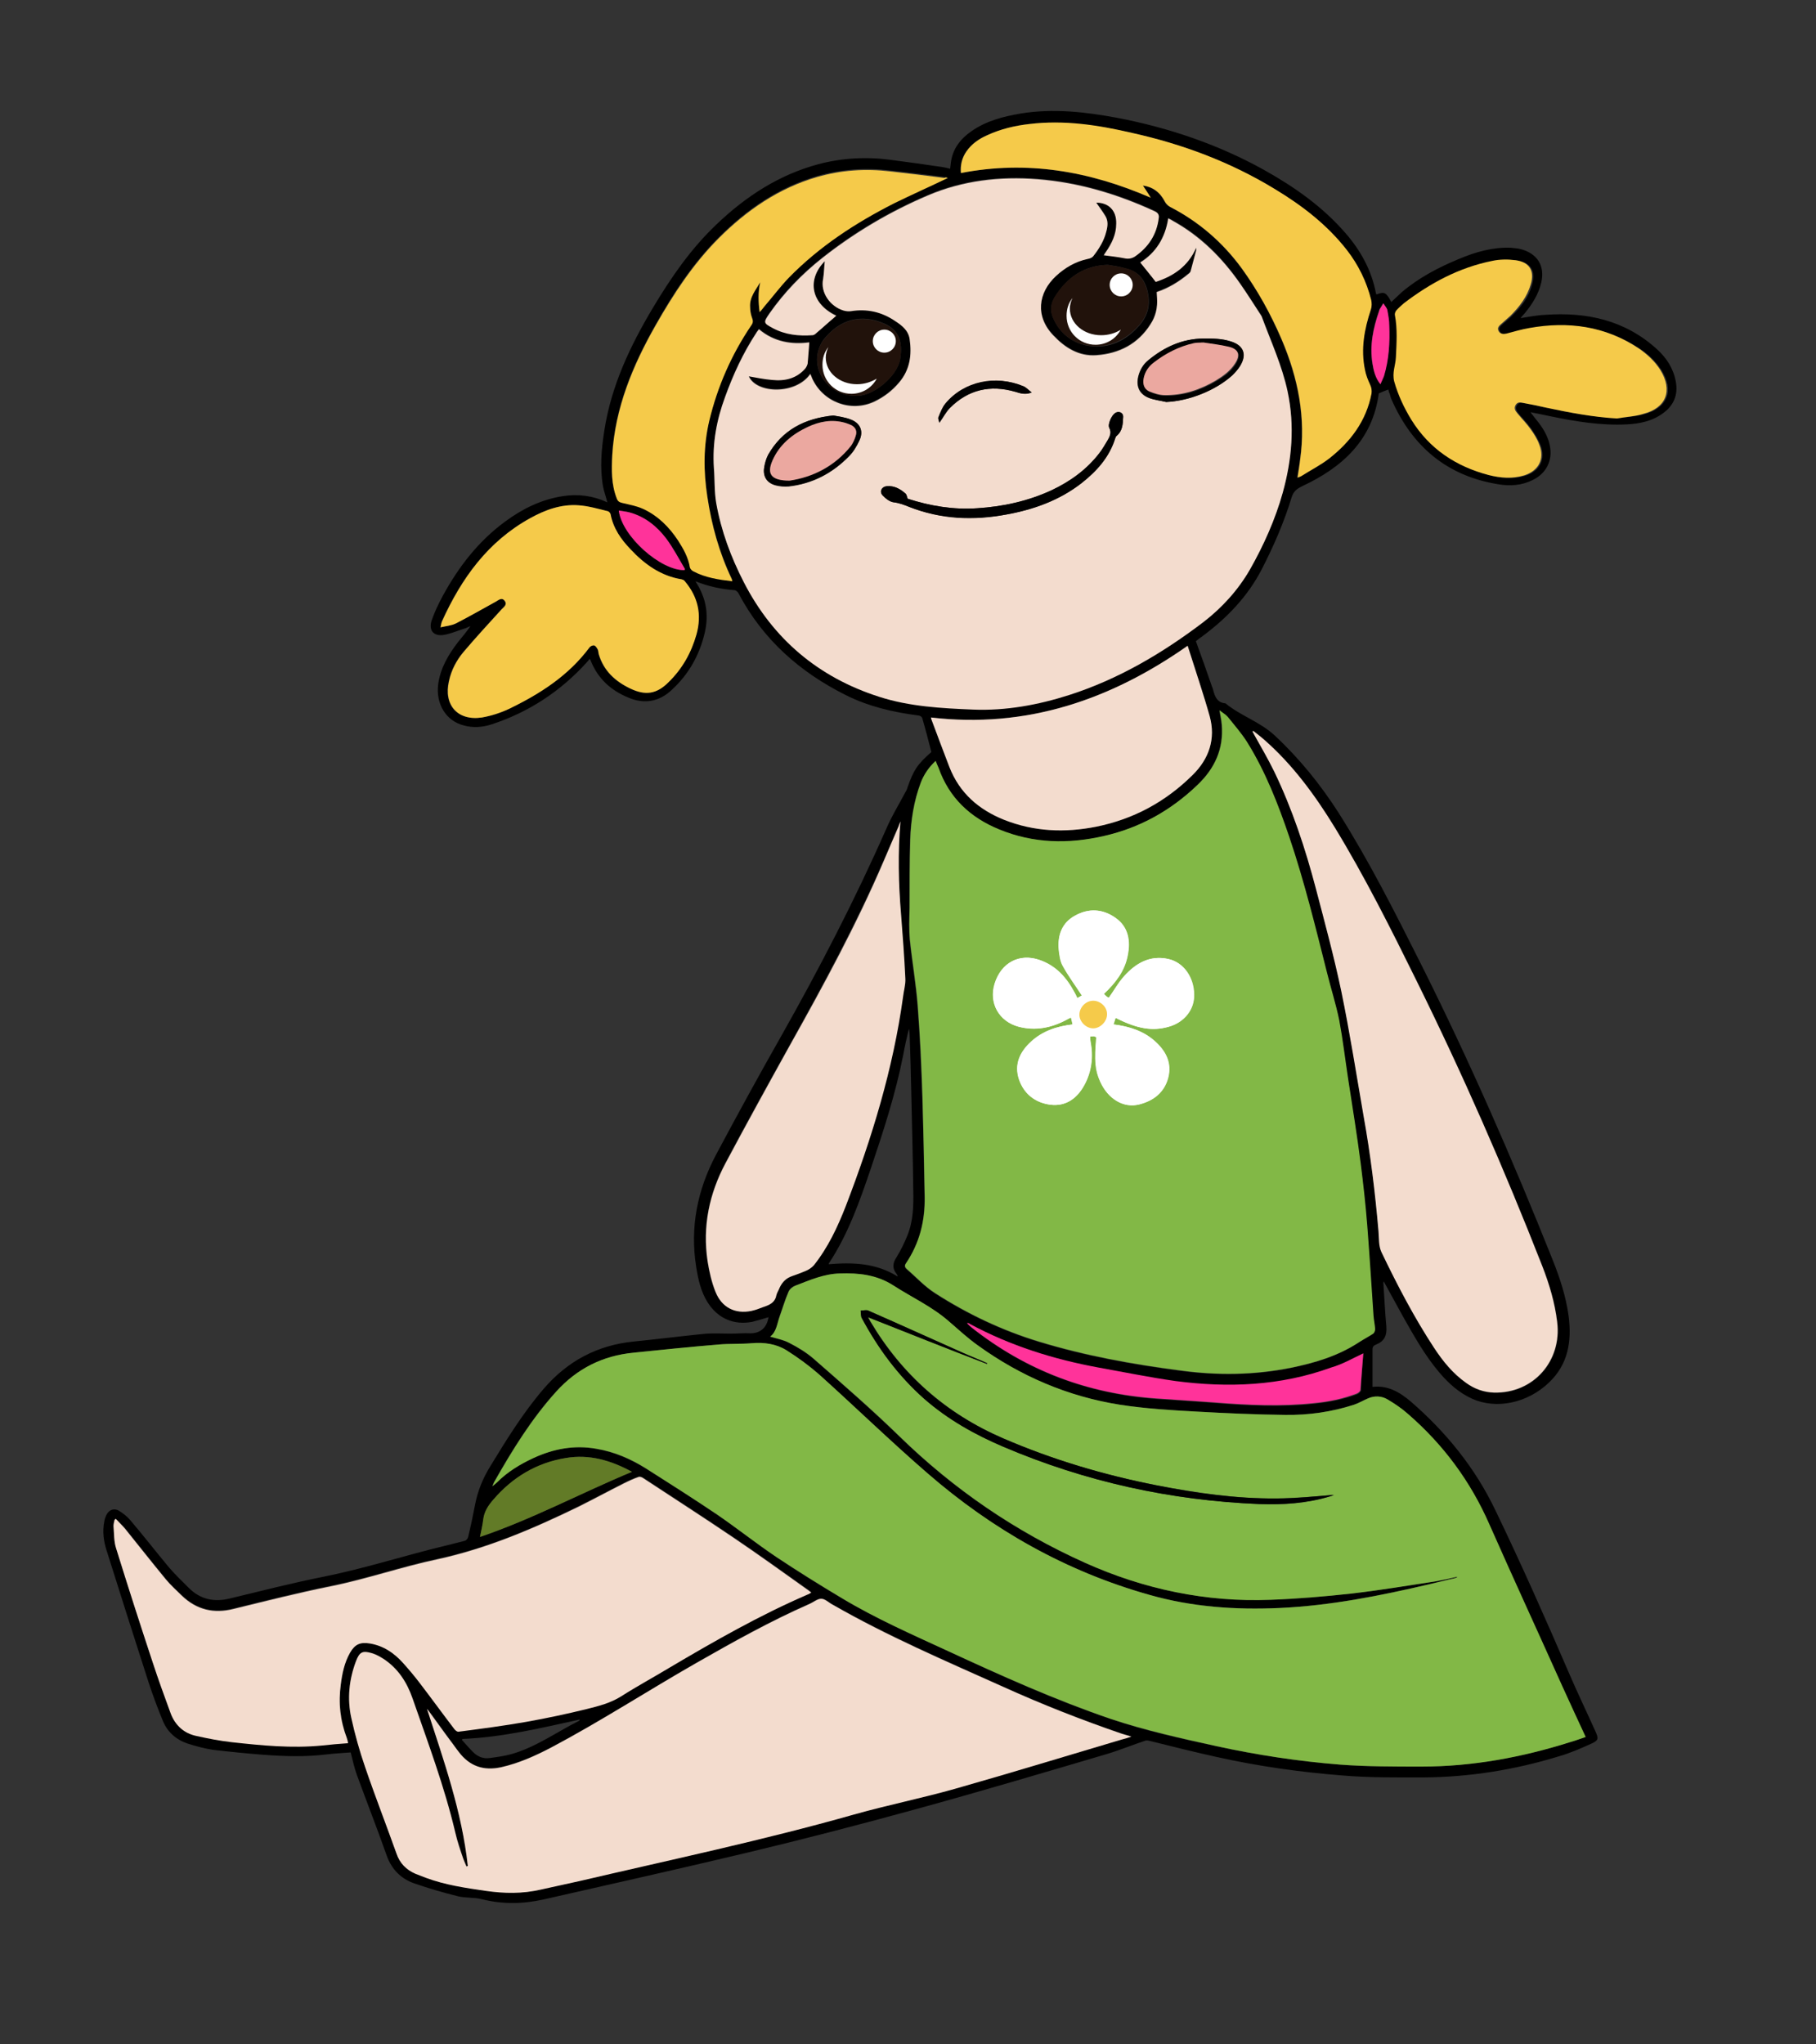 <?xml version="1.0" encoding="utf-8"?>
<!-- Generator: Adobe Illustrator 22.1.0, SVG Export Plug-In . SVG Version: 6.00 Build 0)  -->
<svg version="1.1" id="Слой2_xA0_Изображение_1_"
	 xmlns="http://www.w3.org/2000/svg" xmlns:xlink="http://www.w3.org/1999/xlink" x="0px" y="0px" viewBox="0 0 552 621.4"
	 style="enable-background:new 0 0 552 621.4;" xml:space="preserve">
<rect x="0" y="0" width="552" height="621.4" fill="#333333" stroke="none"/>
<style type="text/css">
	.st0{fill:#82B846;}
	.st1{fill:#F3DCCE;}
	.st2{fill:#F5CA4A;}
	.st3{fill:#FF339A;}
	.st4{fill:#21120B;}
	.st5{fill:#627B27;}
	.st6{fill:#EBA8A0;}
	.st7{fill:#FFFFFF;}
</style>
<g>
	<path d="M422,118.4c-1.1,0.4-2,0.8-2.9,1.2c-1.9,14.2-11.1,22.5-23.3,28.2c-1.6,0.8-2.6,1.5-3.2,3.4c-2.3,7.6-5.5,14.9-9.1,21.9
		c-4.3,8.3-10.6,14.8-18,20.3c-0.7,0.5-1.4,1-2,1.5c1.7,4.6,3.3,9.2,4.9,13.8c0.1,0.2,0.2,0.5,0.3,0.8c0.5,2.1,1.2,4.1,3.8,4.3
		c4.6,3.8,10.5,5.6,15,9.8c7.5,7,13.9,14.9,19.4,23.5c9.3,14.7,17.1,30.2,24.9,45.7c14.8,29.5,28,59.7,40.2,90.3
		c2.2,5.5,4,11.1,4.8,16.9c1,7.7-0.1,14.7-6,20.3c-6.5,6.2-15.9,8.2-23.3,4.9c-4-1.8-7.2-4.7-10-8c-4.5-5.3-7.8-11.3-11.2-17.3
		c-1.9-3.4-3.7-6.8-5.7-10.4c-0.1,0.3-0.1,0.5-0.1,0.6c0.3,4.4,0.5,8.8,0.9,13.2c0.2,2.7-0.6,4.4-3.1,5.4c-0.8,0.3-1.1,0.7-1.1,1.5
		c0,3.8,0,7.5,0,11.4c-0.2-0.1-0.1,0-0.1,0c4.7-0.6,8.4,1.6,11.8,4.5c10.7,9.3,19.5,20.1,25.7,33.1c7.9,16.4,15.3,33.1,22.5,49.8
		c2.5,5.8,5.3,11.6,7.9,17.4c0.9,2,0.9,2.6-1,3.5c-3.3,1.5-6.7,3-10.2,4c-13.4,4.1-27.1,6.3-41.1,6.4c-8.2,0-16.5,0.1-24.7-0.6
		c-12.8-1-25.5-2.8-38.1-5.6c-6.8-1.5-13.6-3.2-20.4-4.9c-0.4-0.1-0.9-0.2-1.3-0.1c-3.9,1.3-7.8,2.9-11.8,4.1
		c-19.3,5.7-38.5,11.4-57.8,16.7c-17.1,4.7-34.4,9.2-51.6,13.3c-20.5,4.9-41.2,9.5-61.8,14.2c-6.3,1.4-12.5,1.5-18.8-0.1
		c-2.4-0.6-5-0.3-7.3-0.9c-4.4-1.1-8.9-2.4-13.2-3.9c-4-1.4-6.8-4.2-8.3-8.3c-2.9-8.2-6.1-16.4-9.1-24.6c-0.8-2.2-1.3-4.5-1.9-6.9
		c-2.5,0.2-4.9,0.3-7.3,0.6c-6.5,0.8-12.9,0.6-19.4,0.1c-5.1-0.4-10.1-0.9-15.2-1.5c-2.6-0.4-5.2-1.1-7.7-1.9
		c-3.5-1.2-6.1-3.5-7.5-6.9c-1.6-3.9-3.1-7.9-4.4-11.9c-4.3-13.3-8.5-26.6-12.7-39.9c-0.9-2.8-1.3-5.8-0.7-8.8
		c0.1-0.7,0.4-1.5,0.7-2.1c0.8-1.5,2.3-2,3.7-1.2c1.3,0.8,2.6,1.8,3.5,2.9c4,4.7,7.8,9.6,11.8,14.4c1.9,2.2,4,4.2,6,6.2
		c3.5,3.5,7.7,4.4,12.5,3.2c9.5-2.3,18.9-4.7,28.4-6.6c11-2.2,21.7-5.5,32.5-8.3c3.5-0.9,7-1.7,10.4-2.6c0.5-0.1,1-0.7,1.1-1.2
		c0.8-3.3,1.5-6.6,2.1-9.8c0.8-4.2,2.4-8.1,4.7-11.8c5-8.2,10-16.3,16.3-23.6c7.2-8.3,16.2-13.1,27.2-14.2c7-0.7,14.1-1.6,21.1-2.3
		c2.8-0.3,5.6-0.1,8.4-0.1c2,0,4-0.2,6-0.1c3,0,5-1.7,5.5-4.9c-1.7,0.5-3.3,1-4.9,1.4c-5.6,1.1-10.5-1-13.6-5.9
		c-2.1-3.3-2.9-7.1-3.5-10.9c-1.9-12,0.4-23.3,6-33.9c6.4-12,12.9-23.9,19.6-35.7c11.7-20.7,22.7-41.9,32.3-63.7
		c1.6-3.7,3.7-7.1,5.6-10.7c0.3-0.5,0.6-1,0.7-1.5c1.9-5.5,3.1-7.2,7.3-10.9c-0.9-3.5-1.8-7-2.8-10.4c-0.1-0.3-0.7-0.7-1.1-0.7
		c-7.7-1-15.1-2.7-22.1-6.2c-14-7-25.2-16.9-32.6-30.9c-0.2-0.4-0.8-1-1.2-1c-4-0.3-7.9-1.1-11.9-2.7c0.5,0.9,1,1.6,1.3,2.3
		c2.2,4.3,2.6,8.7,1.5,13.4c-1.6,6.8-4.9,12.6-10,17.3c-3.8,3.6-8.3,4.4-13.1,2.4c-5.4-2.2-9.4-5.8-11.6-11.4c0-0.1-0.1-0.2-0.3-0.4
		c-0.3,0.4-0.6,0.8-0.9,1.1c-8,8.8-17.6,15.1-28.9,18.8c-2.8,0.9-5.7,1.1-8.5,0.3c-5.4-1.4-8.5-6.6-7.7-12.6c0.7-4.9,3.1-8.9,6-12.7
		c1.3-1.6,2.6-3.1,3.8-4.9c-0.4,0.2-0.9,0.4-1.3,0.6c-2.3,0.7-4.5,1.7-6.8,2.1c-3.1,0.5-4.7-1.4-3.7-4.4c0.9-2.6,2.1-5.1,3.4-7.5
		c4.8-8.8,10.8-16.6,19-22.6c5.3-3.9,11-6.7,17.6-7.7c4.6-0.7,9.1-0.1,13.4,1.9c-0.4-1.7-1-3.2-1.3-4.8c-1-5.7-0.5-11.4,0.4-17.1
		c2.1-13.5,7.8-25.6,14.8-37.3c5.5-9.2,11.5-17.9,19.3-25.3c8.9-8.5,19-15.1,31-18.3c7.2-1.9,14.6-2.3,22-1.3
		c5.3,0.7,10.5,1.4,15.8,2.2c0.7,0.1,1.4,0.3,2.2,0.5c0.1-0.6,0.1-1.1,0.2-1.7c0.5-4.3,2.9-7.4,6.4-9.8c4.5-3.1,9.6-4.4,14.9-5.3
		c9.8-1.6,19.5-0.5,29.2,1.3c15.7,3,30.8,8.1,44.8,15.9c9.3,5.2,17.8,11.2,24.8,19.3c4.5,5.2,7.8,11.2,9.1,18c0,0.2,0.1,0.3,0.2,0.5
		c2.4-0.9,2.9-0.7,4.5,2.3c1.1-1,2.1-2,3.2-3c5.2-4.4,11.1-7.5,17.4-10.1c5-2.1,10.2-3.6,15.7-3.4c1.1,0.1,2.2,0.2,3.3,0.5
		c4.9,1.4,7.1,5.1,6,10c-0.8,3.6-2.8,6.7-5.1,9.5c-0.4,0.4-0.8,0.9-1.2,1.4c2.6-0.4,5-0.9,7.5-1c12.6-0.9,24.2,1.6,33.9,10.4
		c3,2.7,5.1,6,5.8,10c0.7,4-0.7,7.2-3.9,9.5c-3.2,2.4-7.1,3.2-11,3.4c-7.9,0.4-15.7-0.9-23.4-2.5c-1.9-0.4-3.8-0.8-5.9-1.2
		c0.9,1.2,1.7,2.2,2.5,3.2c1.6,2.1,2.9,4.4,3.4,7c0.9,4.5-1.1,8.4-5.2,10.4c-3.4,1.7-6.9,1.9-10.5,1.3
		c-15.5-2.5-26.1-11.4-32.4-25.7c-0.3-0.6-0.4-1.3-0.6-1.9C422.3,119.6,422.1,118.9,422,118.4z M234.1,406.3c1.9,0.6,3.9,1,5.7,1.9
		c2.6,1.4,5.2,2.9,7.4,4.8c8.8,7.7,17.6,15.4,26,23.5c16.6,16.2,35.3,29,56.4,38.5c18,8.1,36.9,12,56.6,11.3
		c8.2-0.3,16.4-1,24.6-1.9c8.5-1,17-2.4,25.5-3.7c2.2-0.3,4.4-0.9,6.6-1.4c-0.2,0.3-0.4,0.4-0.7,0.4c-2.6,0.6-5.2,1.3-7.9,1.9
		c-15,3.5-30.1,6.5-45.5,7.2c-13.4,0.6-26.6-0.4-39.5-4c-25.3-7.2-47.8-19.8-67.5-37c-11.2-9.7-21.8-20.1-32.9-30
		c-3.1-2.8-6.5-5.2-10-7.4c-3.1-1.9-6.7-2.4-10.4-2.1c-3.3,0.3-6.7,0.1-10.1,0.4c-8.7,0.8-17.4,1.6-26,2.5
		c-9.3,1-17.1,4.9-23.4,11.8c-7.5,8.3-13.3,17.7-18.8,27.4c-0.2,0.3-0.3,0.7-0.6,1.4c0.7-0.6,1-0.9,1.4-1.2c3.2-3.2,7-5.5,11.1-7.4
		c6.1-2.8,12.4-4,19.1-2.8c5.5,1,10.4,3.1,15.1,6c7.3,4.6,14.5,9.2,21.6,14c6.1,4.1,11.9,8.8,18,12.9c6.5,4.4,13.2,8.5,19.9,12.5
		c10.3,6.2,21.4,11,32.3,16.1c16.2,7.5,32.5,14.9,49.4,20.6c10.5,3.6,21.4,6,32.2,8.3c12.4,2.7,24.9,4.6,37.5,5.6
		c8.2,0.7,16.5,0.6,24.8,0.6c15.5,0,30.6-2.8,45.4-7.5c1.5-0.5,3-1,4.5-1.5c-2.4-5.2-4.7-10.2-7-15.2c-7.5-16.5-15-32.9-22.3-49.5
		c-5.8-13-14-24.1-24.6-33.4c-1.9-1.7-4.1-3.2-6.3-4.5c-1.8-1-4-1.2-6-0.3c-1.4,0.6-2.8,1.4-4.2,1.9c-6.8,2.2-13.8,3.2-20.9,3.1
		c-8.9-0.1-17.9-0.5-26.8-1c-7.9-0.5-15.8-0.9-23.5-2.1c-15.8-2.5-30.1-8.6-43.1-18c-3.1-2.2-5.9-4.8-8.8-7.3
		c-5.2-4.5-11.3-7.4-17-11c-5-3.2-10.5-3.8-16.2-3.6c-4.8,0.2-9.1,2.1-13.5,3.7c-0.9,0.3-1.8,1.1-2.1,1.9c-1,2.4-1.8,5-2.7,7.5
		C236.2,402.4,236,404.9,234.1,406.3z M284.4,231.3c-2.2,1.9-3.6,4.2-4.6,6.7c-2.1,5.6-3,11.4-3.2,17.3c-0.2,6.9-0.2,13.9-0.2,20.9
		c0,3.2-0.2,6.4,0.1,9.6c0.7,6.8,1.9,13.5,2.4,20.3c0.7,9,1.1,18.1,1.4,27.2c0.4,10.2,0.5,20.5,0.7,30.7c0.1,7.3-1.5,14-5.7,20.1
		c-0.5,0.7-0.3,1.3,0.2,1.7c2.9,2.5,5.5,5.3,8.7,7.4c9.8,6.3,20.4,11.3,31.5,14.7c14.1,4.3,28.5,6.9,43.1,8.8
		c11.1,1.5,22.3,1.4,33.3-0.8c7.4-1.5,14.5-3.6,20.9-7.8c1.4-0.9,2.9-1.7,4.3-2.6c0.4-0.3,0.7-0.9,0.6-1.4c-0.1-1.4-0.4-2.7-0.5-4.1
		c-0.7-9.1-1.2-18.3-1.9-27.4c-0.5-6.3-1.2-12.6-2-18.9c-1.1-8.5-2.5-17.1-3.8-25.6c-0.9-5.9-1.6-11.9-2.7-17.8
		c-0.9-4.9-2.5-9.6-3.7-14.4c-3.5-13.9-6.9-27.8-11.5-41.4c-3.4-10-7.3-19.8-12.8-28.8c-1.7-2.7-3.8-5.2-5.9-7.7
		c-0.6-0.7-1.5-1.2-2.5-2c0.3,1.7,0.6,3.1,0.7,4.4c0.6,7.3-2.1,13.2-7.3,18.2c-8.1,7.8-17.6,13.1-28.5,15.6
		c-10.9,2.5-21.5,2.2-31.9-2c-8.8-3.6-15.2-9.6-18.4-18.7C285.1,232.8,284.8,232.2,284.4,231.3z M250.7,79.4
		c-0.2,1.8-0.2,3.6-0.5,5.2c-0.9,4.2,2.2,8.3,6.2,9.6c0.7,0.2,1.5,0.3,2.2,0.2c4.9-0.8,9.4,0.3,13.5,3c2,1.4,4,2.9,4.4,5.5
		c0.8,4.8,0.1,9.4-3.2,13.2c-2.1,2.5-4.6,4.4-7.5,5.8c-7.3,3.4-15.8,0.1-19-7.2c-0.2-0.4-0.3-0.8-0.5-1.2
		c-4.3,6.3-16.3,6.1-18.7,0.7c2.3,0.4,4.7,0.9,7.1,1.1c3.9,0.4,7.4-0.4,10.1-3.5c0.3-0.4,0.7-1,0.7-1.5c0.2-2.1,0.4-4.3,0.5-6.4
		c-5.4,0.7-10.7-0.1-15.3-4c-0.3,0.4-0.5,0.8-0.8,1.1c-4,6.1-7.1,12.7-9.5,19.5c-2.5,7-3.9,14.1-3.4,21.6c0.2,3.5,0.1,7.1,0.7,10.6
		c1.5,8.5,4.4,16.5,8.4,24.1c8.9,17.3,22.7,28.9,41.1,34.8c9.3,3,19,3.4,28.6,3.9c10,0.4,19.7-1.4,29.1-4.4
		c15-4.8,28.4-12.7,40.9-22.2c5.8-4.4,10.6-9.7,14.1-15.9c4.2-7.4,7.7-15.1,10-23.4c2.8-10.1,3.6-20.4,1.5-30.7
		c-1.7-8-5.1-15.3-7.9-22.9c-0.1-0.3-0.3-0.6-0.5-0.8c-2-3-4-6.1-6-9.1c-5.5-7.9-12.1-14.6-20.6-19.2c-0.4-0.2-0.8-0.4-1.3-0.7
		c-0.9,6-3.7,10.5-8.5,13.4c1.5,1.9,3.1,3.9,4.7,5.9c5.2-1.7,9.8-4.6,12.3-10.4c0,0.5,0,0.7,0,0.8c-0.5,2.1-1.1,4.3-1.7,6.4
		c-0.1,0.3-0.4,0.6-0.7,0.8c-2.8,2.4-5.9,4.2-9.6,5.5c0,0.5,0.1,1.2,0.1,1.8c0.2,2.9-0.4,5.5-2,8c-3.8,6-9.5,8.9-16.4,9.4
		c-5.4,0.4-9.6-2.3-13.1-6c-5.6-5.8-4.6-13,0.8-18.1c2.8-2.5,5.9-4.5,9.7-5.2c0.6-0.1,1.2-0.4,1.6-0.8c1.8-2.3,3.3-4.7,4-7.6
		c0.4-1.6,0.6-3.2-0.3-4.6c-0.9-1.4-1.9-2.8-2.8-4.1c3.8,0,6.2,2.4,6.1,6.4c0,3.3-1.4,6.1-3.2,8.7c-0.2,0.3-0.5,0.7-0.6,0.9
		c2.2,0.3,4.2,0.4,6.2,0.9c1.3,0.3,2.4,0.1,3.4-0.6c4-2.8,6.4-6.6,7.1-11.5c0.2-1.1-0.3-1.7-1.3-2.2c-11.3-5.2-23-8.7-35.5-9.7
		c-11.5-0.9-22.7,0.4-33.3,4.9c-11.5,4.9-22.3,11.2-32.1,19c-6.2,4.9-11.6,10.4-16.1,16.9c-1.9,2.7-1.9,2.9,1.1,4.5
		c3.8,2,7.8,2.4,12,2.1c0.4,0,0.8-0.4,1.2-0.7c1.8-1.5,3.5-3,5.3-4.6c0.2-0.2,0.5-0.4,0.7-0.6C246.6,92.4,245.1,85,250.7,79.4z
		 M142.2,567.2c-0.1,0-0.3,0.1-0.4,0.1c-0.4-0.8-0.8-1.5-1-2.4c-0.8-2.6-1.7-5.2-2.4-7.9c-3.3-13.9-8.3-27.3-13-40.8
		c-1.7-4.9-4.4-9.1-8.8-12c-1.1-0.7-2.2-1.4-3.4-1.7c-2.9-0.9-3.9-0.4-5,2.4c-2.1,5.6-2.8,11.5-1.4,17.3c1.2,5,2.5,10,4.2,14.9
		c3,8.8,6.4,17.4,9.5,26.2c1.1,3,3,4.9,5.8,6.2c1,0.4,2,0.9,3.1,1.2c5.9,2.3,12.1,3.1,18.3,4c5.6,0.9,11.2,0.9,16.7-0.4
		c3.9-0.9,7.9-1.7,11.8-2.6c27.8-6.5,55.8-12.4,83.3-20.2c10.2-2.9,20.7-5,31-7.9c16.8-4.8,33.6-9.9,50.4-14.9
		c0.9-0.3,1.8-0.6,3-0.9c-1.2-0.4-2.1-0.6-3-0.9c-12.2-4.1-24.1-8.9-35.9-14.2c-17.5-7.9-35.2-15.5-51.9-25
		c-1.2-0.7-2.3-1.8-3.5-1.8c-1.2,0-2.4,1-3.6,1.6c-11.9,5.2-23.1,11.5-34.3,17.9c-14.8,8.5-29.1,17.8-44.3,25.8
		c-4.8,2.5-9.7,4.7-15,5.9c-5.4,1.2-9.7-0.2-13-4.7c-0.8-1-1.6-2-2.3-3.1c-2.2-3-4.3-6-6.5-8.9c-0.3-0.4-0.5-0.7-0.8-1
		C134.9,535.2,140.4,550.7,142.2,567.2z M35.2,461.7c-0.1,0.1-0.3,0.1-0.4,0.2c-0.1,0.6-0.4,1.2-0.3,1.8c0.2,2.3,0.1,4.7,0.8,6.8
		c3.6,11.6,7.3,23.1,11.1,34.6c1.7,5.3,3.6,10.5,5.5,15.6c1.3,3.6,4,6,7.8,6.8c3.6,0.8,7.2,1.5,10.8,1.9c9.1,1,18.2,1.9,27.4,1
		c2.6-0.2,5.2-0.4,7.9-0.7c-0.2-0.6-0.3-1.1-0.4-1.6c-2-5.3-2.5-10.7-1.8-16.3c0.5-3.3,1.1-6.6,2.8-9.6c1.5-2.6,3.1-3.3,6.1-2.8
		c4.1,0.7,7.3,2.9,10,5.9c1.8,1.9,3.5,3.9,5,6c3.6,4.7,7.1,9.4,10.6,14.1c0.3,0.4,0.9,0.8,1.3,0.8c6.9-0.9,13.8-1.8,20.6-3
		c6.2-1.1,12.3-2.3,18.4-3.9c3.6-0.9,7.3-1.7,10.5-3.9c4.7-3.1,9.6-5.8,14.5-8.6c13.7-8.1,27.5-15.9,42.1-22.3
		c0.3-0.1,0.7-0.4,1.1-0.6c-0.3-0.3-0.6-0.4-0.8-0.6c-7.6-5.4-15.2-10.9-22.9-16.1c-9-6.1-18.2-12-27.3-18c-0.4-0.3-1.1-0.5-1.5-0.4
		c-1.5,0.5-2.9,1.2-4.4,1.9c-4.6,2.4-9.2,4.8-13.8,7.1c-13.8,6.8-27.8,12.8-42.9,16c-10.9,2.3-21.4,6-32.4,8.2
		c-9.9,2-19.8,4.5-29.6,6.9c-6,1.5-11.2,0.3-15.7-4c-1.7-1.6-3.5-3.2-4.9-5c-4.2-5.1-8.3-10.3-12.4-15.4
		C37.1,463.6,36.1,462.7,35.2,461.7z M381,222.2c-0.1,0.1-0.1,0.1-0.2,0.2c0.2,0.3,0.3,0.5,0.4,0.8c2.1,3.8,4.3,7.5,6.2,11.4
		c5.5,11.4,9.5,23.5,12.7,35.7c2.7,10.3,5.5,20.7,7.7,31.1c2.6,12.6,4.6,25.4,6.8,38.1c2,11.5,3.4,23.1,4.5,34.8
		c0.2,2.1,0.1,4.5,0.9,6.4c4.8,10,9.9,19.8,16,29.1c2.7,4.1,5.7,7.9,9.8,10.7c2.5,1.8,5.3,2.8,8.4,2.9c12,0.3,20.7-9.7,19.2-21.5
		c-0.7-5.8-2.4-11.4-4.5-16.9c-11.6-29.4-24.2-58.3-38.2-86.7c-7.8-15.8-15.7-31.6-24.9-46.7c-6-9.8-12.8-19-21.5-26.7
		C383.1,223.9,382,223.1,381,222.2z M273.7,249.7c-0.2,0.4-0.4,0.9-0.6,1.3c-1.5,3.6-3,7.2-4.6,10.7c-8.3,19.2-18.3,37.6-28.4,55.8
		c-6.6,11.9-13.2,23.8-19.6,35.9c-4.9,9.3-7.1,19.3-5.5,29.9c0.5,3.2,1.2,6.4,2.4,9.3c2,4.8,6,6.8,10.9,5.8c1.5-0.3,3-1,4.5-1.5
		c1.6-0.6,2.8-1.4,3.1-3.3c0.2-0.8,0.7-1.5,1-2.3c0.8-1.7,2-2.9,3.8-3.5c1.4-0.5,2.9-0.9,4.2-1.6c0.9-0.4,1.8-1,2.4-1.7
		c4.3-5.4,7.3-11.6,9.7-18c7.9-20.6,14.3-41.6,17.4-63.6c0.3-1.8,0.8-3.7,0.7-5.5c-0.3-6.5-0.8-13-1.3-19.5
		C273.1,268.7,272.9,259.3,273.7,249.7z M347.4,56.4c3,0.5,5.2,2.1,6.6,4.9c0.3,0.7,1,1.3,1.6,1.6c8.7,4.5,15.9,10.7,21.7,18.6
		c5,6.7,8.9,14,12.2,21.7c5,11.8,7.5,23.9,5.6,36.6c-0.3,1.7-0.5,3.5-0.8,5.4c0.5-0.2,0.9-0.3,1.2-0.5c2.8-1.7,5.8-3.2,8.4-5.3
		c6.5-5.1,11.3-11.4,12.9-19.8c0.2-1,0.1-1.7-0.4-2.6c-0.7-1.5-1.3-3-1.6-4.6c-1.4-6.3-0.2-12.3,1.8-18.3c0.3-0.9,0.4-2,0.1-2.9
		c-1.4-5.6-3.9-10.6-7.4-15.2c-6-7.8-13.7-13.6-22-18.6c-13.4-8.2-28-13.6-43.3-17c-10.3-2.3-20.6-3.9-31.2-2.7
		c-4.4,0.5-8.7,1.6-12.8,3.4c-2.5,1.1-4.7,2.7-6.3,4.9c-1.4,2-1.9,4.3-1.7,6.6c20.1-3.9,39-0.6,57.7,7.5
		C348.9,58.6,348.1,57.5,347.4,56.4z M288.1,54.1c-0.5-0.1-0.7-0.2-1-0.3c-5.5-0.7-11-1.4-16.5-2c-7.5-0.9-14.9-0.4-22.2,1.7
		c-11.7,3.4-21.4,10.1-29.9,18.6c-7.8,7.8-13.8,16.9-19.2,26.5c-7,12.3-12.4,25.2-13.2,39.5c-0.3,4.5-0.4,8.9,1.4,13.2
		c0.3,0.9,0.9,1.1,1.7,1.3c2.1,0.5,4.4,0.9,6.3,1.8c4.5,2.1,7.9,5.6,10.6,9.6c1.7,2.5,3.2,5.1,3.6,8.2c0.1,0.5,0.6,1,1.1,1.2
		c3.7,1.9,7.7,2.5,11.8,3c-0.1-0.3-0.2-0.5-0.2-0.7c-3.8-7.9-6.1-16.3-7.4-25c-1.2-7.7-1.2-15.4,0.6-23.1c2.5-10.4,6.8-20,12.7-28.9
		c0.5-0.8,0.6-1.4,0.3-2.3c-0.4-1-0.6-2.2-0.6-3.4c-0.1-3,1.7-5.2,3.1-7.5c-0.7,3-0.6,6-0.2,9.1c0.6-0.6,1-1.2,1.5-1.8
		c2.4-2.9,4.7-6,7.4-8.7c9.3-9.5,20.2-16.6,32-22.6C277,59.2,282.4,56.7,288.1,54.1z M133.9,190.7c1.8-0.5,3.3-0.6,4.6-1.2
		c4.1-2.1,8.1-4.4,12.1-6.6c0.9-0.5,1.8-1.4,2.7-0.3c0.9,1.1-0.2,1.8-0.9,2.6c-3.9,4.3-7.8,8.6-11.6,13c-2.1,2.5-3.7,5.5-4.4,8.8
		c-1.7,7.3,2.6,12.2,10,11.1c2.8-0.4,5.6-1.3,8.2-2.6c9.4-4.5,18.1-10.1,24.5-18.7c0.3-0.4,1-0.7,1.4-0.6c0.4,0.1,0.8,0.7,1.1,1.2
		c0.2,0.4,0.2,0.9,0.3,1.4c1.5,5.1,5,8.3,9.6,10.5c4.6,2.2,8,1.6,11.6-1.9c4.1-4.1,6.9-8.9,8.5-14.5c1.7-6.1,0.4-11.5-3.6-16.3
		c-0.2-0.2-0.6-0.4-0.9-0.5c-6.4-1-11.3-4.6-15.5-9.1c-2.9-3-5.2-6.5-6.1-10.7c-0.1-0.3-0.5-0.8-0.8-0.9c-3-0.7-5.9-1.6-8.9-1.8
		c-5.3-0.4-10.1,1.4-14.7,3.9c-12.8,7.1-20.9,18.3-26.8,31.3C134.1,189.3,134.1,189.8,133.9,190.7z M491.5,127.2
		c2.8-0.4,5.6-0.6,8.4-1.3c7-1.9,9-7.2,5.2-13.3c-1.7-2.7-4-4.9-6.6-6.6c-10.2-6.8-21.4-8.2-33.2-6.2c-2.3,0.4-4.6,1.1-7,1.7
		c-1,0.2-1.9,0.2-2.4-0.8c-0.5-1,0.2-1.6,0.9-2.2c0.9-0.8,1.8-1.5,2.7-2.4c2.8-2.7,5.2-5.7,6.2-9.6c1.2-4.1-0.4-6.8-4.6-7.3
		c-2.3-0.3-4.8-0.3-7.1,0.2c-10,2.1-18.8,6.8-26.9,12.9c-0.8,0.6-1.6,1.4-2.3,2.2c-0.3,0.3-0.5,0.9-0.4,1.4
		c0.7,4.3,0.5,8.5,0.3,12.8c-0.1,2.5-1.2,4.7-0.5,7.4c1.1,4.2,2.9,7.9,5.2,11.6c5.5,8.9,13.5,14.2,23.5,16.8
		c3.5,0.9,7.2,1.2,10.8,0.1c4.4-1.4,6.2-5,4.6-9.3c-0.7-1.7-1.7-3.3-2.7-4.8c-1.2-1.7-2.6-3.2-4-4.8c-0.6-0.8-1.1-1.6-0.5-2.5
		c0.6-1,1.5-0.7,2.4-0.6c2.3,0.4,4.5,0.9,6.8,1.4C477,125.4,484.1,126.7,491.5,127.2z M283,218.1c0.1,0.3,0.1,0.6,0.2,0.8
		c1.8,4.8,3.5,9.5,5.4,14.3c3.1,7.9,8.9,12.9,16.6,16c9.1,3.6,18.5,4,28,2.1c11.4-2.3,21.1-7.5,29.3-15.7c5-5,7.1-11,5.2-17.9
		c-2-7.1-4.4-14.1-6.7-21.4C337.5,212.8,311.9,221.5,283,218.1z M272.8,388c0-0.2,0.1-0.2,0-0.3c-0.1-0.2-0.2-0.3-0.3-0.5
		c-1.3-1.6-1.2-3.2,0-5c1.3-2.1,2.4-4.4,3.3-6.6c1.8-4.4,1.9-9.1,1.8-13.7c-0.1-9.9-0.4-19.7-0.6-29.6c-0.1-5.9-0.3-11.9-0.5-17.8
		c0-0.6-0.1-1.2-0.2-1.8c-0.7,2.7-1.3,5.5-1.8,8.2c-2.3,11.7-6,23-9.8,34.3c-3.4,10-6.9,20-12.8,28.9c0,0.1,0,0.2,0,0.2
		C259.2,383.7,266.2,383.9,272.8,388z M414.4,411.4c-3.2,1.5-6.3,3.3-9.6,4.5c-15.4,5.6-31.3,6.2-47.3,4.1c-7.8-1-15.6-2.7-23.4-4.1
		c-13.7-2.5-26.8-6.6-39-13.2c-0.3-0.1-0.5-0.2-0.9-0.4c0.1,0.2,0.1,0.3,0.2,0.4c0.4,0.3,0.7,0.7,1.1,1
		c16.5,13.1,35.4,20.1,56.4,21.6c5.8,0.4,11.6,0.7,17.4,1.2c10.1,0.8,20.2,1.3,30.4,0.2c4.4-0.5,8.7-1.3,12.9-2.9
		c0.4-0.2,1-0.7,1.1-1.1C413.8,418.7,414.1,415,414.4,411.4z M336.7,80.5c-6.9,0.2-12.4,3.6-16.2,10.1c-1.2,2-1.2,4.1-0.4,6
		c2.1,4.9,6.1,7.9,11.2,8.6c5.9,0.8,10.9-1.6,14.9-6.1c2.5-2.8,3.5-6,2.8-9.7c-0.7-4-2.7-6.9-6.9-7.8
		C340.3,81,338.5,80.8,336.7,80.5z M145.9,467.2c15.9-5.4,30.6-13.3,46.2-19.8c-6.4-3.5-13-5.4-20.1-4.2c-8.8,1.5-16.1,5.9-22,12.6
		c-1.5,1.7-2.8,3.6-3.1,6C146.7,463.5,146.3,465.2,145.9,467.2z M259.8,120.3c5.2,0.6,12.9-5.8,13.8-11.1c0.9-5.3-0.4-8.9-4.7-10.8
		c-7.2-3.2-13.8-1.3-18.7,5c-0.7,1-1.2,2.2-1.5,3.3C246.9,113.6,252.5,120.2,259.8,120.3z M140.6,528.6c-0.1,0.1-0.1,0.2-0.2,0.3
		c1.1,1.2,2.2,2.5,3.4,3.7c1.4,1.4,3.1,2.1,5.1,1.8c2.2-0.3,4.5-0.6,6.6-1.2c7.4-2.1,13.7-6.7,20.5-10.1c0.1,0,0.1-0.1,0.2-0.4
		C164.4,525.3,152.7,528.1,140.6,528.6z M208.1,173.3c0-0.2,0-0.4,0-0.5c-1.8-3.1-3.5-6.3-5.6-9.1c-2.8-3.7-6.4-6.6-11-7.9
		c-1.1-0.3-2.2-0.4-3.4-0.6C189,163,200.9,173.6,208.1,173.3z M419.6,116.8c0.4-1,0.8-1.7,1-2.5c1.5-5,1.8-10.2,1.6-15.3
		c-0.1-1.6-0.3-3.3-0.6-4.8c-0.1-0.7-0.8-1.3-1.2-2c-0.4,0.6-0.7,1.2-1.1,1.8c-0.1,0.2-0.2,0.4-0.2,0.6c-1.8,5.2-2.8,10.4-2,15.9
		C417.6,112.6,418,114.8,419.6,116.8z"/>
	<g>
		<path class="st0" d="M234.1,406.3c1.9-1.4,2.1-3.9,2.9-6.1c0.9-2.5,1.6-5,2.7-7.5c0.3-0.8,1.3-1.6,2.1-1.9
			c4.4-1.7,8.7-3.6,13.5-3.7c5.7-0.2,11.2,0.4,16.2,3.6c5.7,3.7,11.9,6.5,17,11c2.9,2.5,5.7,5.1,8.8,7.3c12.9,9.3,27.3,15.5,43.1,18
			c7.8,1.2,15.7,1.7,23.5,2.1c8.9,0.5,17.9,0.9,26.8,1c7.1,0.1,14.1-0.9,20.9-3.1c1.5-0.5,2.8-1.3,4.2-1.9c2-0.9,4.2-0.8,6,0.3
			c2.2,1.3,4.4,2.8,6.3,4.5c10.7,9.3,18.9,20.4,24.6,33.4c7.3,16.5,14.9,33,22.3,49.5c2.3,5,4.6,10.1,7,15.2c-1.5,0.5-3,1.1-4.5,1.5
			c-14.8,4.7-29.9,7.5-45.4,7.5c-8.3,0-16.6,0-24.8-0.6c-12.6-1-25.1-2.9-37.5-5.6c-10.8-2.4-21.7-4.8-32.2-8.3
			c-16.9-5.8-33.2-13.1-49.4-20.6c-10.9-5-22-9.9-32.3-16.1c-6.7-4-13.4-8.2-19.9-12.5c-6.1-4.1-11.9-8.7-18-12.9
			c-7.1-4.8-14.4-9.4-21.6-14c-4.6-2.9-9.6-5.1-15.1-6c-6.7-1.2-13,0-19.1,2.8c-4.1,1.9-7.9,4.2-11.1,7.4c-0.3,0.3-0.7,0.6-1.4,1.2
			c0.3-0.7,0.4-1.1,0.6-1.4c5.5-9.7,11.3-19.1,18.8-27.4c6.3-7,14.1-10.9,23.4-11.8c8.7-0.9,17.3-1.8,26-2.5
			c3.3-0.3,6.7-0.1,10.1-0.4c3.7-0.3,7.3,0.2,10.4,2.1c3.5,2.2,6.9,4.7,10,7.4c11,9.9,21.7,20.3,32.9,30
			c19.8,17.2,42.2,29.9,67.5,37c12.9,3.7,26.1,4.6,39.5,4c15.5-0.7,30.5-3.7,45.5-7.2c2.6-0.6,5.2-1.3,7.9-1.9
			c0.2-0.1,0.5-0.1,0.7-0.4c-2.2,0.5-4.4,1-6.6,1.4c-8.5,1.3-16.9,2.7-25.5,3.7c-8.2,0.9-16.4,1.6-24.6,1.9
			c-19.7,0.8-38.6-3.2-56.6-11.3c-21.1-9.5-39.8-22.3-56.4-38.5c-8.4-8.2-17.2-15.8-26-23.5c-2.2-1.9-4.8-3.5-7.4-4.8
			C238,407.2,236,406.9,234.1,406.3z M300,414.6c0-0.1,0.1-0.1,0.1-0.2c-0.4-0.2-0.8-0.4-1.3-0.6c-2.6-1.1-5.3-2.2-7.9-3.4
			c-9-4-17.9-8-26.9-12c-0.7-0.3-1.6,0-2.3,0c0.1,0.7,0,1.6,0.3,2.2c4.9,9.3,11.1,17.6,19,24.6c7.2,6.3,15.4,10.9,24.1,14.6
			c24.8,10.6,50.8,16.3,77.8,17.4c7.2,0.3,14.3-0.2,21.3-2.3c0.5-0.1,0.9-0.3,1.3-0.5c-5.8,0.5-11.6,1-17.4,1.1
			c-12.3,0.1-24.4-1.7-36.5-4c-16.1-3.1-31.7-7.8-46.7-14.3c-17.3-7.5-30.7-19.3-40.3-35.5c-0.2-0.4-0.5-0.8-0.7-1.3
			c6.2,2.5,12.2,4.9,18.2,7.2C288,409.9,294,412.2,300,414.6z"/>
	</g>
	<path class="st0" d="M284.4,231.3c0.3,0.8,0.6,1.5,0.9,2.1c3.2,9.1,9.6,15.1,18.4,18.7c10.4,4.3,21.1,4.5,31.9,2
		c11-2.5,20.4-7.8,28.5-15.6c5.2-5,7.9-10.9,7.3-18.2c-0.1-1.4-0.4-2.7-0.7-4.4c1,0.8,1.9,1.3,2.5,2c2,2.5,4.2,5,5.9,7.7
		c5.6,9,9.4,18.8,12.8,28.8c4.6,13.6,8,27.5,11.5,41.4c1.2,4.8,2.7,9.5,3.7,14.4c1.1,5.9,1.8,11.9,2.7,17.8c1.3,8.5,2.7,17,3.8,25.6
		c0.8,6.3,1.5,12.6,2,18.9c0.7,9.1,1.3,18.3,1.9,27.4c0.1,1.4,0.4,2.7,0.5,4.1c0,0.5-0.3,1.2-0.6,1.4c-1.4,0.9-2.9,1.7-4.3,2.6
		c-6.4,4.2-13.5,6.3-20.9,7.8c-11.1,2.2-22.2,2.3-33.3,0.8c-14.6-1.9-29-4.5-43.1-8.8c-11.2-3.4-21.7-8.4-31.5-14.7
		c-3.2-2-5.8-4.9-8.7-7.4c-0.5-0.5-0.7-1-0.2-1.7c4.1-6.1,5.8-12.8,5.7-20.1c-0.2-10.2-0.4-20.5-0.7-30.7
		c-0.3-9.1-0.7-18.1-1.4-27.2c-0.5-6.8-1.7-13.5-2.4-20.3c-0.3-3.2-0.2-6.4-0.1-9.6c0-7,0-13.9,0.2-20.9c0.2-5.9,1.1-11.7,3.2-17.3
		C280.8,235.5,282.3,233.3,284.4,231.3z"/>
	<g>
		<path class="st1" d="M250.7,79.4c-5.6,5.7-4.1,13,3.5,16.6c-0.3,0.2-0.5,0.4-0.7,0.6c-1.8,1.5-3.5,3.1-5.3,4.6
			c-0.3,0.3-0.8,0.7-1.2,0.7c-4.2,0.3-8.2-0.1-12-2.1c-3-1.6-3-1.7-1.1-4.5c4.5-6.4,9.9-12,16.1-16.9c9.9-7.8,20.6-14.1,32.1-19
			c10.6-4.5,21.8-5.8,33.3-4.9c12.5,1,24.2,4.5,35.5,9.7c1.1,0.5,1.5,1.1,1.3,2.2c-0.6,4.9-3.1,8.7-7.1,11.5c-1,0.7-2.1,0.9-3.4,0.6
			c-2-0.4-4-0.6-6.2-0.9c0.2-0.3,0.4-0.6,0.6-0.9c1.8-2.6,3.2-5.4,3.2-8.7c0.1-4-2.3-6.4-6.1-6.4c0.9,1.3,1.9,2.6,2.8,4.1
			c0.9,1.5,0.7,3.1,0.3,4.6c-0.7,2.9-2.2,5.3-4,7.6c-0.3,0.4-1,0.7-1.6,0.8c-3.8,0.8-7,2.7-9.7,5.2c-5.5,5.1-6.4,12.3-0.8,18.1
			c3.5,3.7,7.7,6.4,13.1,6c6.9-0.5,12.6-3.4,16.4-9.4c1.6-2.4,2.2-5.1,2-8c0-0.6-0.1-1.2-0.1-1.8c3.6-1.2,6.7-3.1,9.6-5.5
			c0.3-0.2,0.6-0.5,0.7-0.8c0.6-2.1,1.1-4.3,1.7-6.4c0-0.2,0-0.4,0-0.8c-2.5,5.8-7.1,8.7-12.3,10.4c-1.6-2.1-3.2-4-4.7-5.9
			c4.7-2.9,7.6-7.5,8.5-13.4c0.4,0.2,0.9,0.4,1.3,0.7c8.5,4.7,15.1,11.3,20.6,19.2c2.1,3,4,6,6,9.1c0.2,0.3,0.3,0.5,0.5,0.8
			c2.8,7.6,6.2,14.9,7.9,22.9c2.2,10.4,1.3,20.6-1.5,30.7c-2.3,8.2-5.8,16-10,23.4c-3.6,6.2-8.4,11.5-14.1,15.9
			c-12.5,9.5-25.9,17.4-40.9,22.2c-9.4,3-19.2,4.8-29.1,4.4c-9.6-0.4-19.3-0.9-28.6-3.9c-18.4-5.9-32.2-17.5-41.1-34.8
			c-3.9-7.6-6.9-15.6-8.4-24.1c-0.6-3.5-0.4-7.1-0.7-10.6c-0.5-7.5,0.8-14.6,3.4-21.6c2.5-6.9,5.5-13.4,9.5-19.5
			c0.2-0.4,0.5-0.7,0.8-1.1c4.6,3.9,10,4.7,15.3,4c-0.2,2.2-0.3,4.3-0.5,6.4c-0.1,0.5-0.4,1.1-0.7,1.5c-2.7,3.1-6.2,3.9-10.1,3.5
			c-2.4-0.2-4.8-0.7-7.1-1.1c2.4,5.4,14.4,5.6,18.7-0.7c0.2,0.4,0.4,0.8,0.5,1.2c3.2,7.3,11.8,10.6,19,7.2c2.9-1.4,5.4-3.3,7.5-5.8
			c3.3-3.9,3.9-8.4,3.2-13.2c-0.4-2.7-2.4-4.2-4.4-5.5c-4.1-2.8-8.6-3.8-13.5-3c-0.7,0.1-1.5,0-2.2-0.2c-4-1.2-7.1-5.4-6.2-9.6
			C250.5,82.9,250.5,81.2,250.7,79.4z M275.9,151.6c-0.3-0.6-0.3-1.3-0.7-1.6c-1.6-1.4-3.4-2.4-5.6-2.2c-1.6,0.1-2.4,1.7-1.3,2.8
			c0.9,0.9,2.2,1.9,3.4,2.1c1.7,0.2,3.2,0.8,4.7,1.4c9.6,3.7,19.5,4.1,29.5,2.3c8.3-1.5,16.1-4.3,22.8-9.5
			c4.7-3.6,8.5-7.9,10.3-13.7c0.1-0.2,0.2-0.5,0.4-0.7c1.9-1.5,1.9-3.7,2-5.7c0.1-1.4-1.4-2-2.5-1.2c-1,0.7-2.3,3.4-1.7,4.5
			c0.8,1.5,0.2,2.6-0.5,3.7c-0.8,1.3-1.5,2.7-2.5,3.9c-3.9,5-8.8,8.6-14.5,11.3c-7.2,3.4-14.8,5-22.7,5.5
			C289.8,155,282.7,153.8,275.9,151.6z M354.5,122.2c6.9-0.3,15-3.5,20-8.1c0.9-0.8,1.7-1.8,2.4-2.9c2.1-3.4,1.1-6.2-2.8-7.4
			c-2.7-0.9-5.5-0.9-8.4-0.9c-6.4,0.1-11.8,2.6-16.7,6.6c-1.5,1.2-2.5,2.9-3,4.8c-0.8,3.2,0.3,5.6,3.3,6.7
			C351,121.6,352.8,121.8,354.5,122.2z M253.3,126.3c-8.8,0.9-15.5,4.5-19.8,12c-0.6,1.1-1,2.5-1.2,3.8c-0.5,2.8,0.8,4.8,3.6,5.5
			c1.2,0.3,2.6,0.4,3.8,0.3c7.2-0.8,13.3-4,18.4-9.2c1.3-1.3,2.3-3,3.1-4.7c1.3-2.9,0.3-5.3-2.6-6.4
			C256.8,126.8,254.8,126.6,253.3,126.3z M313.6,119.3c-0.9-0.7-1.6-1.5-2.5-1.9c-8.3-3.4-17.9-1.5-23.6,5.2c-1,1.2-1.6,2.8-2.2,4.3
			c-0.2,0.4,0.1,1,0.3,1.6c1.2-1.7,2-3.3,3.2-4.5c5.6-5.6,12.3-7.1,19.9-4.9C310.2,119.6,311.7,120,313.6,119.3z"/>
	</g>
	<path class="st1" d="M142.2,567.2c-1.8-16.5-7.3-32-12.4-47.7c0.3,0.3,0.6,0.7,0.8,1c2.2,3,4.3,6,6.5,8.9c0.8,1,1.5,2.1,2.3,3.1
		c3.3,4.4,7.6,5.9,13,4.7c5.3-1.2,10.2-3.4,15-5.9c15.1-8,29.4-17.3,44.3-25.8c11.2-6.4,22.5-12.7,34.3-17.9
		c1.2-0.5,2.5-1.6,3.6-1.6c1.2,0,2.3,1.2,3.5,1.8c16.7,9.6,34.3,17.1,51.9,25c11.7,5.3,23.7,10,35.9,14.2c0.9,0.3,1.8,0.5,3,0.9
		c-1.2,0.4-2.1,0.7-3,0.9c-16.8,5-33.5,10.1-50.4,14.9c-10.2,2.9-20.7,5-31,7.9c-27.5,7.8-55.5,13.7-83.3,20.2
		c-3.9,0.9-7.9,1.7-11.8,2.6c-5.6,1.3-11.1,1.2-16.7,0.4c-6.2-0.9-12.4-1.8-18.3-4c-1-0.4-2.1-0.8-3.1-1.2c-2.8-1.2-4.8-3.2-5.8-6.2
		c-3.1-8.7-6.5-17.4-9.5-26.2c-1.7-4.9-3.1-9.9-4.2-14.9c-1.3-5.9-0.7-11.7,1.4-17.3c1.1-2.9,2-3.3,5-2.4c1.2,0.4,2.3,1,3.4,1.7
		c4.4,2.9,7.1,7.1,8.8,12c4.7,13.5,9.7,26.8,13,40.8c0.6,2.7,1.5,5.3,2.4,7.9c0.3,0.8,0.7,1.6,1,2.4
		C141.9,567.3,142.1,567.2,142.2,567.2z"/>
	<path class="st1" d="M35.2,461.7c0.9,1,1.9,1.9,2.8,3c4.1,5.1,8.2,10.3,12.4,15.4c1.5,1.8,3.3,3.4,4.9,5c4.5,4.3,9.7,5.5,15.7,4
		c9.8-2.4,19.7-4.9,29.6-6.9c10.9-2.2,21.5-5.9,32.4-8.2c15.1-3.3,29.1-9.3,42.9-16c4.6-2.3,9.2-4.8,13.8-7.1
		c1.4-0.7,2.9-1.4,4.4-1.9c0.4-0.2,1.1,0.1,1.5,0.4c9.1,6,18.3,11.9,27.3,18c7.7,5.2,15.3,10.7,22.9,16.1c0.2,0.2,0.5,0.4,0.8,0.6
		c-0.4,0.2-0.7,0.5-1.1,0.6c-14.6,6.3-28.4,14.2-42.1,22.3c-4.8,2.9-9.8,5.6-14.5,8.6c-3.3,2.1-6.9,3-10.5,3.9
		c-6.1,1.5-12.2,2.8-18.4,3.9c-6.8,1.2-13.7,2.1-20.6,3c-0.4,0.1-1-0.4-1.3-0.8c-3.6-4.7-7-9.4-10.6-14.1c-1.6-2.1-3.3-4.1-5-6
		c-2.7-3-5.9-5.2-10-5.9c-3-0.5-4.6,0.2-6.1,2.8c-1.7,3-2.4,6.3-2.8,9.6c-0.8,5.6-0.2,11,1.8,16.3c0.2,0.5,0.3,1,0.4,1.6
		c-2.8,0.2-5.3,0.4-7.9,0.7c-9.2,0.9-18.3,0-27.4-1c-3.6-0.4-7.2-1.1-10.8-1.9c-3.8-0.8-6.4-3.2-7.8-6.8c-1.9-5.2-3.8-10.4-5.5-15.6
		c-3.8-11.5-7.5-23-11.1-34.6c-0.7-2.1-0.6-4.5-0.8-6.8c0-0.6,0.2-1.2,0.3-1.8C34.9,461.9,35,461.8,35.2,461.7z"/>
	<path class="st1" d="M381,222.2c1.1,0.9,2.2,1.7,3.2,2.6c8.7,7.6,15.5,16.9,21.5,26.7c9.2,15.1,17.1,30.9,24.9,46.7
		c14,28.3,26.7,57.3,38.2,86.7c2.1,5.4,3.8,11,4.5,16.9c1.5,11.9-7.2,21.8-19.2,21.5c-3.1-0.1-5.9-1.1-8.4-2.9
		c-4.1-2.9-7.1-6.6-9.8-10.7c-6.1-9.3-11.2-19.1-16-29.1c-0.9-1.9-0.7-4.2-0.9-6.4c-1-11.6-2.4-23.2-4.5-34.8
		c-2.2-12.7-4.2-25.5-6.8-38.1c-2.2-10.5-5-20.8-7.7-31.1c-3.2-12.2-7.2-24.3-12.7-35.7c-1.9-3.9-4.1-7.6-6.2-11.4
		c-0.1-0.3-0.3-0.5-0.4-0.8C380.8,222.3,380.9,222.3,381,222.2z"/>
	<path class="st1" d="M273.7,249.7c-0.8,9.5-0.6,18.9,0.2,28.3c0.5,6.5,1,13,1.3,19.5c0.1,1.8-0.5,3.7-0.7,5.5
		c-3,21.9-9.5,43-17.4,63.6c-2.5,6.4-5.4,12.6-9.7,18c-0.6,0.7-1.5,1.3-2.4,1.7c-1.4,0.6-2.8,1.1-4.2,1.6c-1.8,0.6-3,1.8-3.8,3.5
		c-0.3,0.8-0.8,1.5-1,2.3c-0.3,1.8-1.5,2.7-3.1,3.3c-1.5,0.5-3,1.2-4.5,1.5c-4.9,1-9-1-10.9-5.8c-1.2-3-1.9-6.2-2.4-9.3
		c-1.6-10.6,0.5-20.6,5.5-29.9c6.4-12,13-24,19.6-35.9c10.2-18.2,20.2-36.6,28.4-55.8c1.5-3.6,3.1-7.2,4.6-10.7
		C273.3,250.6,273.5,250.2,273.7,249.7z"/>
	<path class="st2" d="M347.4,56.4c0.7,1.1,1.5,2.2,2.4,3.7c-18.7-8.1-37.6-11.4-57.7-7.5c-0.2-2.4,0.3-4.6,1.7-6.6
		c1.6-2.3,3.8-3.8,6.3-4.9c4.1-1.9,8.4-2.9,12.8-3.4c10.6-1.3,20.9,0.3,31.2,2.7c15.3,3.4,29.8,8.8,43.3,17c8.3,5,16,10.9,22,18.6
		c3.5,4.5,6,9.6,7.4,15.2c0.2,0.9,0.2,2-0.1,2.9c-2,6-3.1,12-1.8,18.3c0.3,1.6,0.9,3.1,1.6,4.6c0.4,0.9,0.5,1.7,0.4,2.6
		c-1.6,8.4-6.4,14.7-12.9,19.8c-2.6,2-5.6,3.5-8.4,5.3c-0.3,0.2-0.7,0.3-1.2,0.5c0.3-1.9,0.6-3.6,0.8-5.4
		c1.8-12.8-0.6-24.9-5.6-36.6c-3.3-7.7-7.3-14.9-12.2-21.7c-5.8-7.9-13-14.1-21.7-18.6c-0.6-0.3-1.3-1-1.6-1.6
		C352.6,58.4,350.4,56.8,347.4,56.4z"/>
	<path class="st2" d="M288.1,54.1c-5.6,2.7-11,5.1-16.3,7.7c-11.8,6-22.7,13.1-32,22.6c-2.6,2.7-4.9,5.8-7.4,8.7
		c-0.5,0.6-0.9,1.2-1.5,1.8c-0.4-3-0.5-6.1,0.2-9.1c-1.4,2.4-3.3,4.6-3.1,7.5c0,1.1,0.2,2.3,0.6,3.4c0.4,0.9,0.3,1.5-0.3,2.3
		c-6,8.9-10.2,18.5-12.7,28.9c-1.8,7.6-1.8,15.3-0.6,23.1c1.3,8.7,3.6,17,7.4,25c0.1,0.2,0.1,0.3,0.2,0.7c-4.2-0.5-8.2-1.1-11.8-3
		c-0.5-0.2-1-0.8-1.1-1.2c-0.5-3.1-2-5.7-3.6-8.2c-2.7-4.1-6.1-7.5-10.6-9.6c-2-0.9-4.2-1.3-6.3-1.8c-0.9-0.2-1.4-0.5-1.7-1.3
		c-1.7-4.3-1.6-8.7-1.4-13.2c0.9-14.4,6.2-27.2,13.2-39.5c5.4-9.5,11.4-18.7,19.2-26.5c8.5-8.5,18.2-15.2,29.9-18.6
		c7.3-2.1,14.7-2.6,22.2-1.7c5.5,0.6,11,1.3,16.5,2C287.3,53.9,287.6,53.9,288.1,54.1z"/>
	<path class="st2" d="M133.9,190.7c0.2-0.9,0.3-1.5,0.5-1.9c5.9-13,13.9-24.2,26.8-31.3c4.5-2.5,9.4-4.3,14.7-3.9
		c3,0.2,6,1.1,8.9,1.8c0.3,0.1,0.7,0.5,0.8,0.9c0.8,4.3,3.2,7.7,6.1,10.7c4.2,4.5,9.2,8.1,15.5,9.1c0.3,0.1,0.7,0.2,0.9,0.5
		c4.1,4.8,5.3,10.2,3.6,16.3c-1.6,5.6-4.3,10.4-8.5,14.5c-3.6,3.6-7,4.1-11.6,1.9c-4.6-2.2-8.1-5.4-9.6-10.5c-0.1-0.5-0.1-1-0.3-1.4
		c-0.3-0.5-0.6-1.1-1.1-1.2c-0.4-0.1-1.1,0.2-1.4,0.6c-6.4,8.6-15,14.1-24.5,18.7c-2.6,1.2-5.4,2.1-8.2,2.6
		c-7.4,1.1-11.7-3.8-10-11.1c0.7-3.3,2.3-6.3,4.4-8.8c3.7-4.4,7.7-8.7,11.6-13c0.7-0.7,1.8-1.4,0.9-2.6c-0.9-1.1-1.8-0.2-2.7,0.3
		c-4,2.2-8,4.5-12.1,6.6C137.2,190.2,135.6,190.3,133.9,190.7z"/>
	<path class="st2" d="M491.5,127.2c-7.3-0.4-14.5-1.8-21.6-3.3c-2.2-0.5-4.5-1-6.8-1.4c-0.9-0.2-1.8-0.4-2.4,0.6
		c-0.6,1-0.1,1.8,0.5,2.5c1.3,1.6,2.8,3.1,4,4.8c1.1,1.5,2.1,3.1,2.7,4.8c1.7,4.3-0.2,7.9-4.6,9.3c-3.6,1.1-7.2,0.8-10.8-0.1
		c-9.9-2.6-18-7.9-23.5-16.8c-2.2-3.6-4-7.4-5.2-11.6c-0.7-2.7,0.4-5,0.5-7.4c0.2-4.3,0.5-8.6-0.3-12.8c-0.1-0.4,0.1-1,0.4-1.4
		c0.7-0.8,1.5-1.5,2.3-2.2c8.1-6.2,16.9-10.9,26.9-12.9c2.3-0.5,4.8-0.5,7.1-0.2c4.2,0.6,5.8,3.2,4.6,7.3c-1.1,3.8-3.4,6.8-6.2,9.6
		c-0.9,0.8-1.8,1.6-2.7,2.4c-0.7,0.6-1.4,1.2-0.9,2.2c0.5,1,1.5,1,2.4,0.8c2.3-0.6,4.6-1.3,7-1.7c11.8-2.1,23-0.6,33.2,6.2
		c2.6,1.8,4.9,3.9,6.6,6.6c3.8,6.2,1.8,11.5-5.2,13.3C497.1,126.6,494.2,126.7,491.5,127.2z"/>
	<path class="st1" d="M283,218.1c28.9,3.4,54.5-5.3,78-21.8c2.3,7.3,4.7,14.3,6.7,21.4c1.9,6.9-0.2,13-5.2,17.9
		c-8.2,8.1-17.9,13.4-29.3,15.7c-9.6,1.9-18.9,1.5-28-2.1c-7.7-3.1-13.5-8.1-16.6-16c-1.8-4.7-3.6-9.5-5.4-14.3
		C283.1,218.7,283,218.4,283,218.1z"/>
	<path class="st3" d="M414.4,411.4c-0.3,3.6-0.6,7.3-0.9,11.1c0,0.4-0.6,0.9-1.1,1.1c-4.2,1.6-8.5,2.5-12.9,2.9
		c-10.1,1.1-20.3,0.6-30.4-0.2c-5.8-0.4-11.6-0.8-17.4-1.2c-21-1.4-39.8-8.5-56.4-21.6c-0.4-0.3-0.7-0.6-1.1-1
		c-0.1,0-0.1-0.1-0.2-0.4c0.4,0.1,0.7,0.2,0.9,0.4c12.3,6.6,25.4,10.7,39,13.2c7.8,1.4,15.6,3,23.4,4.1c16,2.1,31.9,1.5,47.3-4.1
		C408.1,414.7,411.2,412.9,414.4,411.4z"/>
	<path class="st4" d="M336.7,80.5c1.8,0.3,3.6,0.6,5.3,1c4.2,0.9,6.1,3.8,6.9,7.8c0.7,3.7-0.3,6.9-2.8,9.7c-4,4.4-9,6.8-14.9,6.1
		c-5.1-0.7-9.1-3.6-11.2-8.6c-0.8-1.9-0.7-4,0.4-6C324.3,84.1,329.8,80.7,336.7,80.5z"/>
	<path class="st5" d="M145.9,467.2c0.4-2,0.8-3.7,1-5.4c0.3-2.4,1.6-4.3,3.1-6c5.8-6.8,13.2-11.2,22-12.6c7.1-1.2,13.7,0.7,20.1,4.2
		C176.5,453.9,161.8,461.8,145.9,467.2z"/>
	<path class="st4" d="M259.8,120.3c-7.3,0-12.8-6.7-11.1-13.5c0.3-1.2,0.8-2.4,1.5-3.3c4.8-6.3,11.5-8.2,18.7-5
		c4.3,1.9,5.6,5.5,4.7,10.8C272.7,114.5,265,120.9,259.8,120.3z"/>
	<path class="st3" d="M208.1,173.3c-7.2,0.2-19.1-10.3-20-18.1c1.2,0.2,2.3,0.3,3.4,0.6c4.6,1.3,8.2,4.2,11,7.9
		c2.1,2.8,3.8,6.1,5.6,9.1C208.2,172.9,208.1,173.1,208.1,173.3z"/>
	<path class="st3" d="M419.6,116.8c-1.6-2-2.1-4.2-2.4-6.3c-0.9-5.5,0.2-10.7,2-15.9c0.1-0.2,0.1-0.4,0.2-0.6
		c0.4-0.6,0.7-1.2,1.1-1.8c0.4,0.7,1,1.3,1.2,2c0.3,1.6,0.6,3.2,0.6,4.8c0.2,5.2-0.1,10.3-1.6,15.3
		C420.4,115.1,420,115.8,419.6,116.8z"/>
	<path d="M300,414.6c-6-2.3-12-4.6-18-7c-6-2.4-12-4.8-18.2-7.2c0.3,0.5,0.5,0.9,0.7,1.3c9.6,16.2,23,28,40.3,35.5
		c15.1,6.5,30.6,11.1,46.7,14.3c12,2.4,24.2,4.1,36.5,4c5.8,0,11.6-0.6,17.4-1.1c-0.4,0.2-0.9,0.4-1.3,0.5c-7,2.1-14.1,2.5-21.3,2.3
		c-27-1.1-52.9-6.8-77.8-17.4c-8.7-3.7-16.9-8.3-24.1-14.6c-7.9-7-14-15.3-19-24.6c-0.3-0.6-0.2-1.5-0.3-2.2c0.8,0,1.7-0.3,2.3,0
		c9,3.9,17.9,8,26.9,12c2.6,1.2,5.3,2.3,7.9,3.4c0.4,0.2,0.8,0.4,1.3,0.6C300.1,414.4,300,414.5,300,414.6z"/>
	<path d="M275.9,151.6c6.8,2.2,13.9,3.4,21.1,2.9c7.9-0.5,15.5-2.2,22.7-5.5c5.7-2.7,10.7-6.3,14.5-11.3c0.9-1.2,1.7-2.6,2.5-3.9
		c0.6-1.1,1.2-2.3,0.5-3.7c-0.6-1.1,0.7-3.8,1.7-4.5c1.1-0.8,2.6-0.2,2.5,1.2c-0.1,2.1-0.2,4.2-2,5.7c-0.2,0.1-0.3,0.4-0.4,0.7
		c-1.8,5.8-5.7,10-10.3,13.7c-6.7,5.2-14.5,8-22.8,9.5c-10,1.9-19.9,1.5-29.5-2.3c-1.5-0.6-3-1.2-4.7-1.4c-1.2-0.1-2.5-1.1-3.4-2.1
		c-1.1-1.2-0.3-2.7,1.3-2.8c2.2-0.2,4,0.8,5.6,2.2C275.6,150.3,275.7,151,275.9,151.6z"/>
	<path d="M354.5,122.2c-1.7-0.4-3.5-0.6-5.1-1.2c-3-1.2-4.1-3.6-3.3-6.7c0.5-1.9,1.4-3.5,3-4.8c4.8-4,10.2-6.5,16.7-6.6
		c2.9,0,5.6,0,8.4,0.9c3.8,1.2,4.9,3.9,2.8,7.4c-0.6,1-1.5,2-2.4,2.9C369.5,118.7,361.4,121.9,354.5,122.2z M365.7,104.1
		c0,0.1,0,0.1,0,0.2c-0.9,0.1-1.8,0-2.6,0.2c-4.5,1-8.6,3-12.2,5.9c-1.6,1.3-2.7,2.9-3.1,4.9c-0.3,1.8,0.1,3.2,1.8,3.9
		c1.4,0.6,3,1.1,4.6,1.1c5.6,0.1,10.7-1.6,15.5-4.4c2.3-1.4,4.5-2.9,5.9-5.2c1.7-2.7,1.1-4.4-1.9-5.1
		C370.9,104.8,368.3,104.5,365.7,104.1z"/>
	<path d="M253.3,126.3c1.5,0.3,3.5,0.5,5.3,1.2c2.9,1.1,4,3.6,2.6,6.4c-0.8,1.7-1.8,3.4-3.1,4.7c-5,5.2-11.1,8.4-18.4,9.2
		c-1.2,0.1-2.6,0-3.8-0.3c-2.7-0.6-4.1-2.7-3.6-5.5c0.2-1.3,0.6-2.6,1.2-3.8C237.8,130.7,244.5,127.2,253.3,126.3z M240,146.1
		c6.8-1,13.7-4.1,18.7-10.6c0.7-0.8,1.1-1.9,1.4-3c0.4-1.4,0-2.4-1.2-3.2c-0.6-0.4-1.4-0.6-2.1-0.8c-3.9-1.1-7.7-0.4-11.3,1.3
		c-4.7,2.2-8.6,5.3-10.7,10.2C233,144,234.4,146.1,240,146.1z"/>
	<path d="M313.6,119.3c-1.9,0.8-3.4,0.3-5-0.2c-7.6-2.2-14.3-0.7-19.9,4.9c-1.2,1.2-2,2.8-3.2,4.5c-0.1-0.6-0.4-1.2-0.3-1.6
		c0.6-1.5,1.2-3.1,2.2-4.3c5.7-6.8,15.3-8.7,23.6-5.2C311.9,117.7,312.6,118.6,313.6,119.3z"/>
	<path class="st6" d="M365.7,104.1c2.6,0.4,5.3,0.7,7.8,1.3c3,0.7,3.6,2.5,1.9,5.1c-1.5,2.3-3.6,3.8-5.9,5.2
		c-4.8,2.8-9.9,4.5-15.5,4.4c-1.5,0-3.1-0.5-4.6-1.1c-1.6-0.7-2.1-2.1-1.8-3.9c0.4-2.1,1.5-3.7,3.1-4.9c3.6-2.8,7.7-4.9,12.2-5.9
		c0.9-0.2,1.8-0.1,2.6-0.2C365.7,104.2,365.7,104.1,365.7,104.1z"/>
	<path class="st6" d="M240,146.1c-5.6,0-7-2-5.2-6.1c2.1-4.8,6-8,10.7-10.2c3.6-1.7,7.4-2.4,11.3-1.3c0.7,0.2,1.4,0.5,2.1,0.8
		c1.2,0.7,1.7,1.8,1.2,3.2c-0.3,1-0.8,2.1-1.4,3C253.6,141.9,246.8,145.1,240,146.1z"/>
	<g>
		<circle class="st7" cx="268.8" cy="103.7" r="3.5"/>
		<path class="st7" d="M260.5,116.8c-5.3,0-9.5-3.6-9.5-8.1c0-1.1,0.3-2.2,0.8-3.2c-1.2,1.5-1.8,3.3-1.8,5.4c0,4.9,3.9,8.8,8.8,8.8
			c3.3,0,6.2-1.8,7.7-4.6C264.8,116.1,262.8,116.8,260.5,116.8z"/>
	</g>
	<g>
		<circle class="st7" cx="340.8" cy="86.6" r="3.5"/>
		<path class="st7" d="M334.7,101.9c-5.3,0-9.5-3.6-9.5-8.1c0-1.1,0.3-2.2,0.8-3.2c-1.2,1.5-1.8,3.3-1.8,5.4c0,4.9,3.9,8.8,8.8,8.8
			c3.3,0,6.2-1.8,7.7-4.6C339,101.3,336.9,101.9,334.7,101.9z"/>
	</g>
	<g>
		<path class="st7" d="M339.1,309.4c6.7,3.4,11.3,4.1,16.1,2.7c4.7-1.3,7.8-5.3,7.7-9.7c-0.1-5.4-3.2-9.9-7.9-10.9
			c-5.5-1.2-9.8,1.3-13.3,5.2c-1.8,2-3.1,4.4-4.7,6.6c-0.2-0.1-0.5-0.2-0.7-0.4c-0.2-0.2-0.4-0.4-0.8-0.8c3.5-3.3,6.3-6.9,7.2-11.6
			c0.9-4.5,0.3-8.7-3.7-11.5c-3.8-2.7-8-3-12.2-0.7c-4.1,2.2-5.4,6.1-5,10.5c0.2,1.6,0.4,3.4,1.2,4.8c1.7,3.1,3.8,5.9,5.8,9
			c-0.3,0.2-0.8,0.5-1.4,0.8c-0.4-0.7-0.6-1.3-0.9-1.8c-2.4-4.4-5.7-8.1-10.6-9.8c-6.1-2.1-11.6,0.8-13.6,7.2
			c-1.8,5.9,1.3,11.5,7.3,13.1c5.2,1.4,10.1,0.3,14.7-2.2c0.3-0.2,0.7-0.3,1.2-0.6c0.2,0.7,0.3,1.4,0.5,2.1c-4.9,0.6-9.1,2-12.6,5.2
			c-3.4,3.1-5.2,6.9-3.7,11.5c1.5,4.4,4.9,7.1,9.5,7.7c4.7,0.6,8.1-1.9,10.3-5.9c2.3-4.2,2.8-8.7,1.9-13.4c-0.1-0.4-0.1-0.9-0.1-1.4
			c0.5,0,0.8-0.1,1.1-0.1c0.3,0,0.5,0.2,0.8,0.3c-0.6,7.2-0.4,9.9,1.2,13.5c2.4,5.3,7.2,8.2,11.9,6.9c4.2-1.1,7.5-3.6,8.7-8
			c1.2-4.5-0.6-8.1-3.9-11.1c-3.5-3.2-7.9-4.6-12.7-5.2C338.7,310.7,338.9,310.1,339.1,309.4z"/>
		<g>
			<path class="st7" d="M339.1,309.4c-0.2,0.7-0.4,1.3-0.6,2c4.8,0.6,9.2,2,12.7,5.2c3.3,3,5.1,6.6,3.9,11.1c-1.2,4.4-4.4,6.9-8.7,8
				c-4.8,1.2-9.6-1.6-11.9-6.9c-1.6-3.5-1.8-6.3-1.2-13.5c-0.2-0.1-0.5-0.2-0.8-0.3c-0.3,0-0.6,0-1.1,0.1c0,0.5,0,1,0.1,1.4
				c0.9,4.7,0.4,9.2-1.9,13.4c-2.2,4-5.6,6.5-10.3,5.9c-4.6-0.6-8-3.3-9.5-7.7c-1.6-4.6,0.3-8.4,3.7-11.5c3.5-3.2,7.7-4.6,12.6-5.2
				c-0.2-0.7-0.3-1.3-0.5-2.1c-0.5,0.2-0.9,0.4-1.2,0.6c-4.6,2.5-9.5,3.5-14.7,2.2c-6-1.6-9.2-7.2-7.3-13.1c2-6.4,7.5-9.3,13.6-7.2
				c5,1.7,8.2,5.3,10.6,9.8c0.3,0.5,0.6,1.1,0.9,1.8c0.6-0.3,1.1-0.6,1.4-0.8c-2-3.1-4.1-5.9-5.8-9c-0.8-1.4-1-3.2-1.2-4.8
				c-0.5-4.5,0.9-8.3,5-10.5c4.1-2.3,8.4-2,12.2,0.7c4,2.8,4.6,7.1,3.7,11.5c-0.9,4.7-3.7,8.3-7.2,11.6c0.3,0.4,0.5,0.6,0.8,0.8
				c0.2,0.2,0.5,0.3,0.7,0.4c1.6-2.3,2.9-4.7,4.7-6.6c3.5-3.9,7.8-6.4,13.3-5.2c4.7,1,7.9,5.6,7.9,10.9c0.1,4.5-3,8.4-7.7,9.7
				C350.3,313.5,345.8,312.8,339.1,309.4z M332.3,304.2c-2.2,0-4.1,1.9-4.2,4.1c-0.1,2.2,2,4.3,4.2,4.3c2.2,0,4.3-2.2,4.2-4.4
				C336.5,306.1,334.5,304.2,332.3,304.2z"/>
		</g>
		<path class="st2" d="M332.3,304.2c2.2,0,4.2,1.9,4.2,4c0.1,2.2-2,4.4-4.2,4.4c-2.2,0-4.3-2.1-4.2-4.3
			C328.2,306.1,330.1,304.2,332.3,304.2z"/>
	</g>
</g>
</svg>
